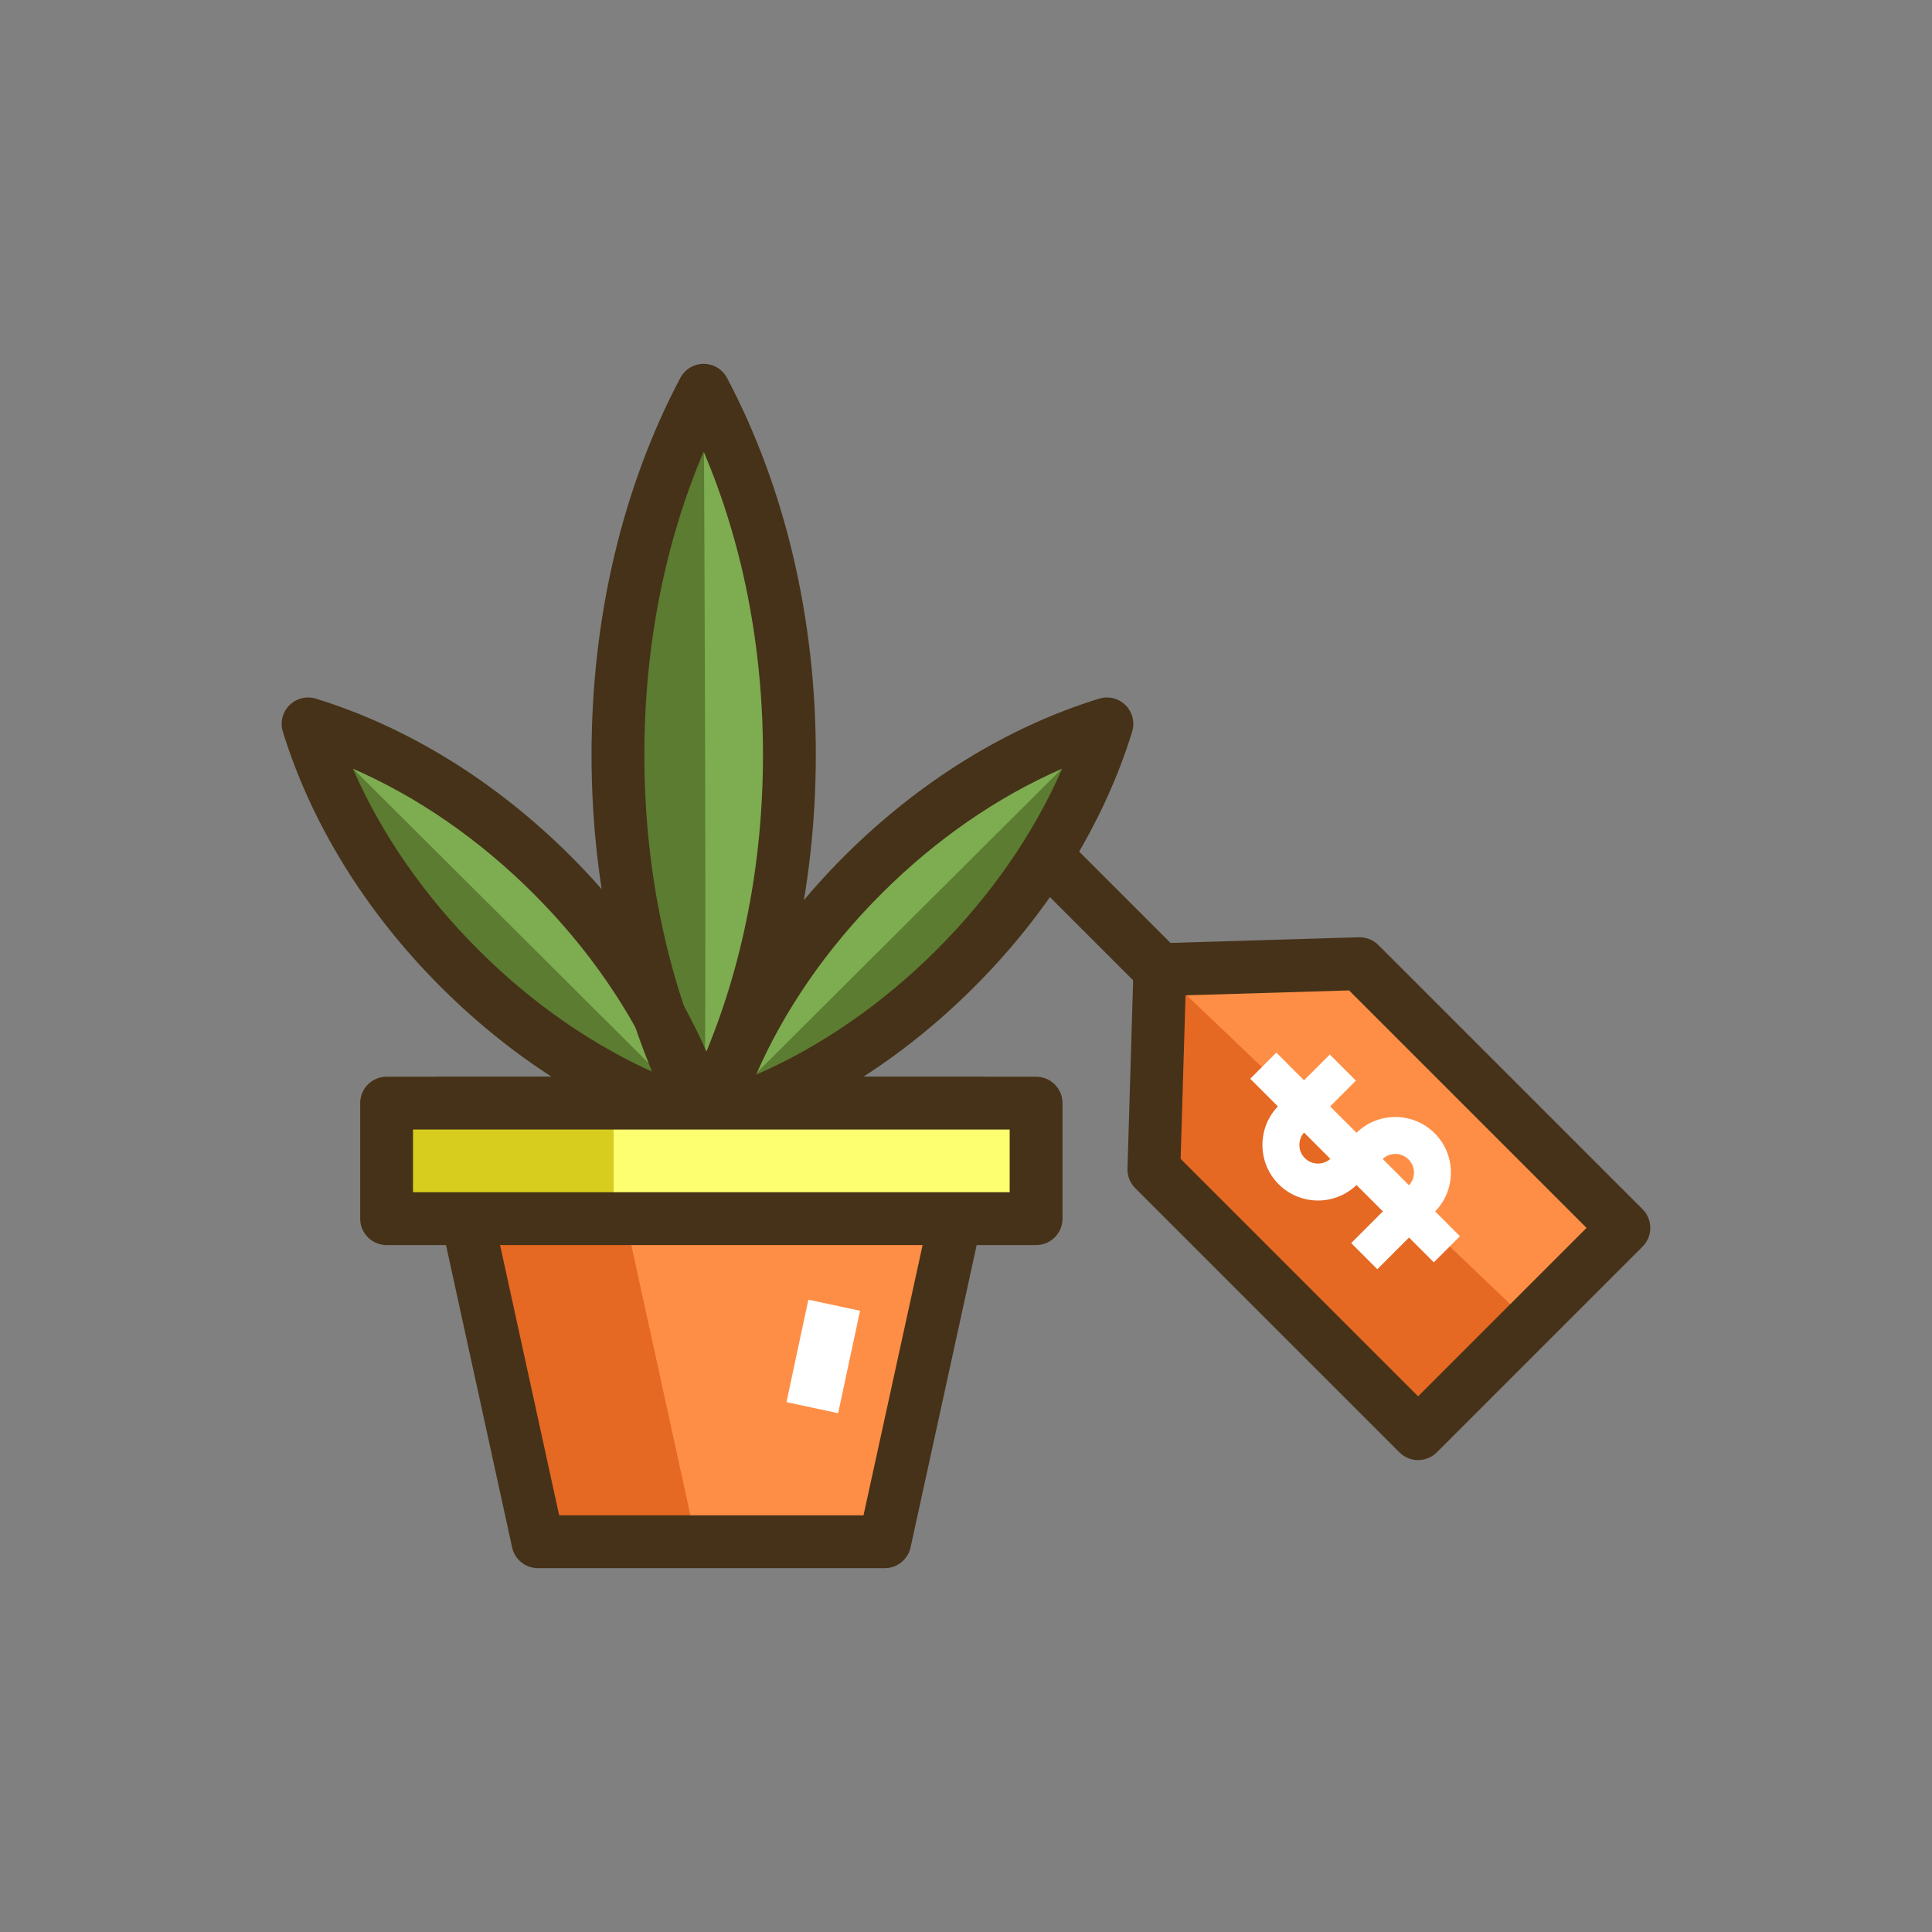 <?xml version="1.0" encoding="utf-8"?>
<!-- Generator: Adobe Illustrator 21.1.0, SVG Export Plug-In . SVG Version: 6.00 Build 0)  -->
<svg version="1.1" id="Layer_1" xmlns="http://www.w3.org/2000/svg" xmlns:xlink="http://www.w3.org/1999/xlink" x="0px" y="0px"
	 viewBox="0 0 512 512" style="enable-background:new 0 0 512 512;" xml:space="preserve">
<rect x="0" y="0" width="512" height="512" fill="#808080" stroke="none"/>
<style type="text/css">
	.st0{fill:#D6CD1E;}
	.st1{fill:#E56823;}
	.st2{fill:#FE8E46;}
	.st3{fill:#FEFE71;}
	.st4{fill:#463218;}
	.st5{fill:#7DAC51;}
	.st6{fill:#5B7C31;}
	.st7{fill:#FFFFFF;}
</style>
<g>
	<g>
		<g>
			<polygon class="st2" points="360.326,255.383 307.379,256.973 305.79,309.919 375.814,379.943 430.35,325.407 			"/>
		</g>
	</g>
	<g>
		<g>
			<polygon class="st1" points="307.379,256.973 305.79,309.919 375.814,379.943 405.298,350.459 			"/>
		</g>
	</g>
	<g>
		<g>
			<g>
				<g>
					<path class="st4" d="M435.3,320.457l-70.024-70.024c-1.364-1.364-3.24-2.094-5.16-2.047l-52.946,1.59
						c-3.701,0.111-6.676,3.086-6.787,6.787l-1.589,52.946c-0.058,1.929,0.683,3.795,2.047,5.16l70.024,70.024
						c1.312,1.312,3.093,2.05,4.95,2.05s3.637-0.737,4.95-2.05l54.536-54.536C438.034,327.623,438.034,323.191,435.3,320.457z
						 M375.814,370.044l-62.937-62.937l1.301-43.336l43.335-1.301l62.937,62.937L375.814,370.044z"/>
				</g>
			</g>
		</g>
	</g>
	<g>
		<g>
			<path class="st4" d="M312.329,252.022l-30.297-30.297c-2.733-2.732-7.166-2.732-9.899,0c-2.734,2.734-2.734,7.166,0,9.9
				l30.297,30.297c1.367,1.366,3.158,2.05,4.95,2.05s3.583-0.684,4.95-2.05C315.063,259.188,315.063,254.757,312.329,252.022z"/>
		</g>
	</g>
	<g>
		<g>
			<path class="st5" d="M186.48,103.421c-14.272,26.999-22.718,60.426-22.718,96.625c0,36.198,8.446,69.625,22.718,96.624
				c14.272-26.999,22.718-60.426,22.718-96.624C209.198,163.848,200.752,130.42,186.48,103.421z"/>
		</g>
	</g>
	<g>
		<g>
			<path class="st6" d="M186.48,103.421c-14.272,26.999-22.718,60.426-22.718,96.625c0,36.198,8.446,69.625,22.718,96.624
				C187.494,294.751,186.48,103.421,186.48,103.421z"/>
		</g>
	</g>
	<g>
		<g>
			<path class="st5" d="M146.389,231.931c-19.636-19.636-42.351-33.188-64.739-40.091c6.904,22.388,20.455,45.103,40.091,64.739
				c19.636,19.636,42.351,33.188,64.739,40.091C179.576,274.282,166.025,251.567,146.389,231.931z"/>
		</g>
	</g>
	<g>
		<g>
			<path class="st6" d="M186.29,296.088L81.65,191.84c6.904,22.388,20.455,45.103,40.091,64.739
				c19.636,19.636,42.351,33.188,64.739,40.091C186.42,296.476,186.351,296.282,186.29,296.088z"/>
		</g>
	</g>
	<g>
		<g>
			<g>
				<g>
					<path class="st4" d="M192.668,100.15c-1.212-2.294-3.594-3.729-6.188-3.729s-4.976,1.435-6.188,3.729
						c-15.394,29.119-23.53,63.663-23.53,99.896s8.136,70.776,23.53,99.896c1.212,2.294,3.594,3.729,6.188,3.729
						s4.976-1.435,6.188-3.729c15.394-29.119,23.53-63.663,23.53-99.896S208.062,129.27,192.668,100.15z M186.48,280.398
						c-10.314-24.184-15.718-51.669-15.718-80.353s5.404-56.169,15.718-80.353c10.314,24.184,15.718,51.669,15.718,80.353
						S196.794,256.215,186.48,280.398z"/>
				</g>
			</g>
		</g>
	</g>
	<g>
		<g>
			<g>
				<g>
					<path class="st4" d="M193.169,294.607c-7.524-24.4-21.989-47.784-41.831-67.625c-19.84-19.842-43.225-34.307-67.625-41.832
						c-2.479-0.763-5.178-0.095-7.013,1.739c-1.834,1.835-2.504,4.533-1.74,7.013c7.524,24.4,21.988,47.785,41.831,67.627
						c19.843,19.842,43.228,34.307,67.626,41.83c0.678,0.209,1.373,0.311,2.062,0.311c1.829,0,3.618-0.718,4.95-2.051
						C193.264,299.785,193.933,297.086,193.169,294.607z M126.691,251.629c-14.39-14.39-25.682-30.741-33.173-47.921
						c17.181,7.491,33.533,18.784,47.921,33.174c14.39,14.389,25.682,30.74,33.173,47.921
						C157.434,277.312,141.08,266.019,126.691,251.629z"/>
				</g>
			</g>
		</g>
	</g>
	<g>
		<g>
			<path class="st5" d="M228.604,231.931c-19.636,19.636-33.187,42.351-40.091,64.739c22.388-6.903,45.103-20.455,64.739-40.091
				c19.636-19.636,33.187-42.351,40.091-64.739C270.954,198.744,248.24,212.295,228.604,231.931z"/>
		</g>
	</g>
	<g>
		<g>
			<path class="st6" d="M188.703,296.088c-0.061,0.194-0.13,0.388-0.19,0.582c22.388-6.903,45.103-20.455,64.739-40.091
				c19.636-19.636,33.187-42.351,40.091-64.739L188.703,296.088z"/>
		</g>
	</g>
	<g>
		<g>
			<g>
				<g>
					<path class="st4" d="M298.292,186.89c-1.834-1.834-4.534-2.503-7.013-1.739c-24.4,7.525-47.785,21.99-67.625,41.831
						c-19.842,19.842-34.307,43.227-41.83,67.626c-0.765,2.479-0.095,5.178,1.739,7.013c1.333,1.332,3.121,2.05,4.951,2.05
						c0.688,0,1.383-0.102,2.062-0.311c24.398-7.523,47.783-21.988,67.626-41.83c19.842-19.842,34.306-43.227,41.83-67.627
						C300.796,191.423,300.127,188.725,298.292,186.89z M248.302,251.629c-14.391,14.391-30.742,25.683-47.922,33.174
						c7.491-17.181,18.783-33.531,33.173-47.922c14.39-14.39,30.741-25.682,47.921-33.173
						C273.984,220.888,262.692,237.239,248.302,251.629z"/>
				</g>
			</g>
		</g>
	</g>
	<g>
		<g>
			<polygon class="st2" points="117.135,292.341 142.552,408.578 234.474,408.578 259.891,292.341 			"/>
		</g>
	</g>
	<g>
		<g>
			<polygon class="st1" points="159.078,292.341 117.135,292.341 142.552,408.578 184.496,408.578 			"/>
		</g>
	</g>
	<g>
		<g>
			<g>
				<g>
					<path class="st4" d="M265.344,287.951c-1.329-1.65-3.333-2.61-5.453-2.61H117.135c-2.119,0-4.124,0.96-5.453,2.61
						c-1.329,1.651-1.838,3.814-1.386,5.885l25.417,116.237c0.703,3.214,3.549,5.505,6.838,5.505h91.921
						c3.29,0,6.136-2.291,6.838-5.505l25.417-116.237C267.182,291.766,266.673,289.603,265.344,287.951z M228.839,401.578h-80.652
						l-22.356-102.237h125.364L228.839,401.578z"/>
				</g>
			</g>
		</g>
	</g>
	<g>
		<g>
			<rect x="102.45" y="292.341" class="st3" width="172.126" height="30.616"/>
		</g>
	</g>
	<g>
		<g>
			<rect x="102.45" y="292.341" class="st0" width="60.159" height="30.616"/>
		</g>
	</g>
	<g>
		<g>
			<g>
				<g>
					<path class="st4" d="M274.576,285.341H102.45c-3.866,0-7,3.134-7,7v30.616c0,3.866,3.134,7,7,7h172.126c3.866,0,7-3.134,7-7
						v-30.616C281.576,288.475,278.442,285.341,274.576,285.341z M267.576,315.957H109.45v-16.616h158.126V315.957z"/>
				</g>
			</g>
		</g>
	</g>
	<g>
		<g>
			
				<rect x="204.337" y="352.708" transform="matrix(0.209 -0.978 0.978 0.209 -179.23 497.709)" class="st7" width="27.761" height="14"/>
		</g>
	</g>
	<g>
		<g>
			<path class="st7" d="M380.199,300.327c-5.745-5.745-15.094-5.745-20.839,0l-6.585,6.585c-1.925,1.925-5.059,1.925-6.984,0
				c-1.925-1.925-1.925-5.059,0-6.984l13.541-13.541l-6.928-6.927L338.863,293c-5.745,5.746-5.745,15.094,0,20.839
				c5.746,5.746,15.094,5.746,20.84,0l6.585-6.585c1.925-1.925,5.059-1.925,6.984,0c1.926,1.925,1.926,5.059,0,6.984l-15.192,15.192
				l6.928,6.927l15.192-15.192C385.944,315.421,385.944,306.072,380.199,300.327z"/>
		</g>
	</g>
	<g>
		<g>
			
				<rect x="354.284" y="272.325" transform="matrix(0.707 -0.707 0.707 0.707 -111.692 343.825)" class="st7" width="9.797" height="68.82"/>
		</g>
	</g>
</g>
</svg>
